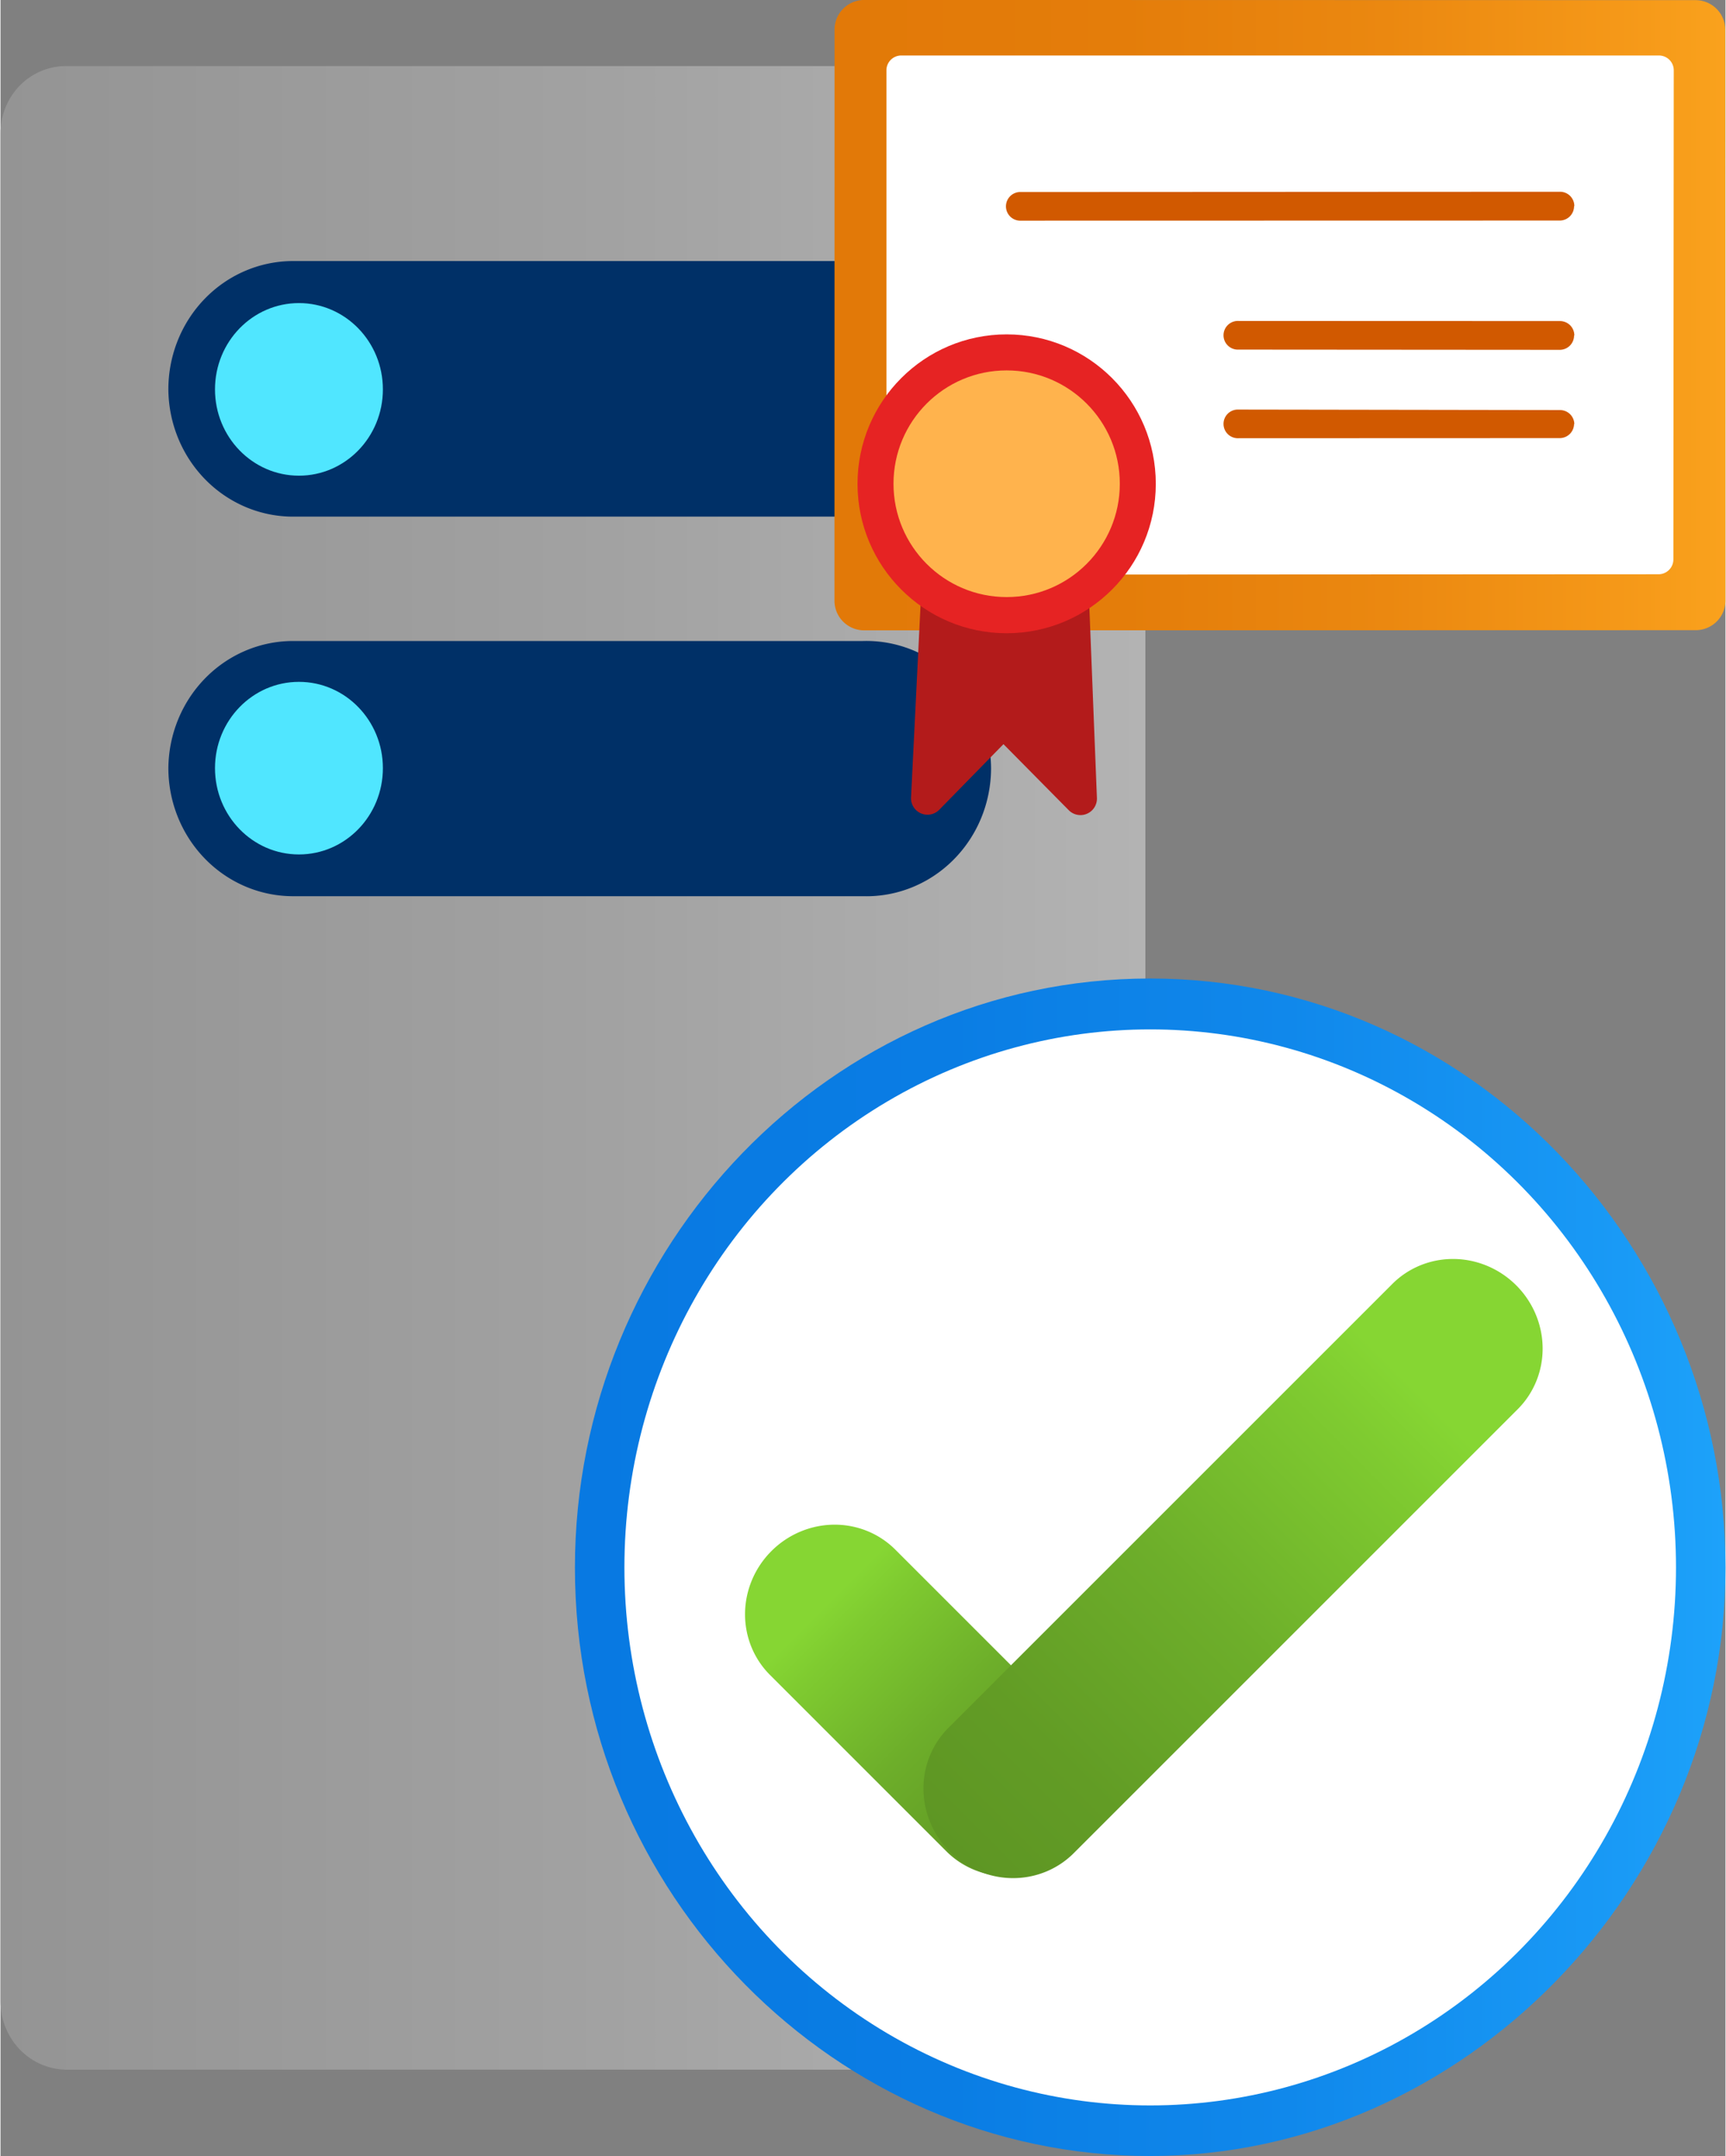 <?xml version="1.0" encoding="UTF-8" standalone="no"?>
<!-- Generated by Microsoft Visio, SVG Export Certification Authority Online Responder.svg Page-1 -->

<svg
   xmlns:dc="http://purl.org/dc/elements/1.1/"
   xmlns:cc="http://creativecommons.org/ns#"
   xmlns:rdf="http://www.w3.org/1999/02/22-rdf-syntax-ns#"
   xmlns:svg="http://www.w3.org/2000/svg"
   xmlns="http://www.w3.org/2000/svg"
   xmlns:xlink="http://www.w3.org/1999/xlink"
   xmlns:sodipodi="http://sodipodi.sourceforge.net/DTD/sodipodi-0.dtd"
   xmlns:inkscape="http://www.inkscape.org/namespaces/inkscape"
   width="0.63in"
   height="0.787in"
   viewBox="0 0 45.352 56.688"
   xml:space="preserve"
   class="st13"
   version="1.1"
   id="svg224"
   sodipodi:docname="Certification Authority Online Responder.svg"
   style="font-size:12px;overflow:visible;color-interpolation-filters:sRGB;fill:none;fill-rule:evenodd;stroke-linecap:square;stroke-miterlimit:3"
   inkscape:version="0.92.5 (2060ec1f9f, 2020-04-08)"><rect x="0" y="0" width="45.352" height="56.688" fill="#808080" stroke="none"/><sodipodi:namedview
   pagecolor="#ffffff"
   bordercolor="#666666"
   borderopacity="1"
   objecttolerance="10"
   gridtolerance="10"
   guidetolerance="10"
   inkscape:pageopacity="0"
   inkscape:pageshadow="2"
   inkscape:window-width="640"
   inkscape:window-height="480"
   id="namedview226"
   showgrid="false"
   inkscape:zoom="1.4167598"
   inkscape:cx="28.929628"
   inkscape:cy="37.930323"
   inkscape:window-x="0"
   inkscape:window-y="0"
   inkscape:window-maximized="0"
   inkscape:current-layer="svg224" />
	<style
   type="text/css"
   id="style2">
	<![CDATA[
		.st1 {fill:url(#grad0-12);stroke:none;stroke-linecap:butt;stroke-width:35.96}
		.st2 {fill:#003067;stroke:none;stroke-linecap:butt;stroke-width:35.96}
		.st3 {fill:#50e6ff;stroke:none;stroke-linecap:butt;stroke-width:35.96}
		.st4 {fill:url(#grad0-32);stroke:none;stroke-linecap:butt;stroke-width:34}
		.st5 {fill:#ffffff;stroke:none;stroke-linecap:butt;stroke-width:34}
		.st6 {fill:#d15900;stroke:none;stroke-linecap:butt;stroke-width:34}
		.st7 {fill:#b31b1b;stroke:none;stroke-linecap:butt;stroke-width:34}
		.st8 {fill:#e62323;stroke:none;stroke-linecap:butt;stroke-width:34}
		.st9 {fill:#ffb34d;stroke:none;stroke-linecap:butt;stroke-width:34}
		.st10 {fill:url(#grad0-59);stroke:none;stroke-linecap:butt;stroke-width:34}
		.st11 {fill:#ffffff;stroke:none;stroke-linecap:round;stroke-linejoin:round;stroke-width:0.75}
		.st12 {fill:url(#grad0-68);stroke:none;stroke-linecap:butt;stroke-width:34}
		.st13 {fill:none;fill-rule:evenodd;font-size:12px;overflow:visible;stroke-linecap:square;stroke-miterlimit:3}
	]]>
	</style>

	<defs
   id="Patterns_And_Gradients">
		<linearGradient
   id="grad0-12"
   x1="-8.5428113e-05"
   y1="54.613"
   x2="39.82"
   y2="54.613"
   gradientTransform="scale(0.756,1.323)"
   gradientUnits="userSpaceOnUse">
			<stop
   offset="0"
   stop-color="#949494"
   stop-opacity="1"
   id="stop4" />
			<stop
   offset="0.53"
   stop-color="#a2a2a2"
   stop-opacity="1"
   id="stop6" />
			<stop
   offset="1"
   stop-color="#b3b3b3"
   stop-opacity="1"
   id="stop8" />
		</linearGradient>
		<linearGradient
   id="grad0-32"
   x1="0"
   y1="128.82"
   x2="19.704"
   y2="128.82"
   gradientTransform="scale(1.189,0.841)"
   gradientUnits="userSpaceOnUse">
			<stop
   offset="0"
   stop-color="#e27908"
   stop-opacity="1"
   id="stop11" />
			<stop
   offset="0.325"
   stop-color="#e47d0a"
   stop-opacity="1"
   id="stop13" />
			<stop
   offset="0.62"
   stop-color="#eb8810"
   stop-opacity="1"
   id="stop15" />
			<stop
   offset="0.91"
   stop-color="#f69a19"
   stop-opacity="1"
   id="stop17" />
			<stop
   offset="1"
   stop-color="#faa21d"
   stop-opacity="1"
   id="stop19" />
		</linearGradient>
		<linearGradient
   id="grad0-59"
   x1="0"
   y1="92.886"
   x2="30.603"
   y2="92.886"
   gradientTransform="scale(0.988,1.012)"
   gradientUnits="userSpaceOnUse">
			<stop
   offset="0"
   stop-color="#0879e2"
   stop-opacity="1"
   id="stop22" />
			<stop
   offset="0.325"
   stop-color="#0a7de4"
   stop-opacity="1"
   id="stop24" />
			<stop
   offset="0.62"
   stop-color="#1088eb"
   stop-opacity="1"
   id="stop26" />
			<stop
   offset="0.91"
   stop-color="#199af6"
   stop-opacity="1"
   id="stop28" />
			<stop
   offset="1"
   stop-color="#1da2fa"
   stop-opacity="1"
   id="stop30" />
		</linearGradient>
		<linearGradient
   id="grad0-68"
   x1="0"
   y1="0"
   x2="1"
   y2="0">
			<stop
   offset="0"
   stop-color="#5e9624"
   stop-opacity="1"
   id="stop33" />
			<stop
   offset="0.18"
   stop-color="#629c25"
   stop-opacity="1"
   id="stop35" />
			<stop
   offset="0.44"
   stop-color="#6dae2a"
   stop-opacity="1"
   id="stop37" />
			<stop
   offset="0.73"
   stop-color="#7fcb30"
   stop-opacity="1"
   id="stop39" />
			<stop
   offset="0.82"
   stop-color="#86d633"
   stop-opacity="1"
   id="stop41" />
		</linearGradient>
	<linearGradient
   inkscape:collect="always"
   xlink:href="#grad0-68"
   id="linearGradient4738"
   x1="-3.3006011e-08"
   y1="185.704"
   x2="7.195"
   y2="185.704"
   gradientTransform="scale(1.544,0.648)"
   gradientUnits="userSpaceOnUse" /><linearGradient
   inkscape:collect="always"
   xlink:href="#grad0-68"
   id="linearGradient4740"
   x1="-2.3972917e-08"
   y1="255.678"
   x2="9.907"
   y2="255.678"
   gradientTransform="scale(2.126,0.47)"
   gradientUnits="userSpaceOnUse" /></defs>
	<g
   id="g222"
   transform="translate(-35.96,-34.226)">
		<title
   id="title45">Page-1</title>
		<g
   id="group7986-1"
   transform="translate(35.96,-34.016)">
			<title
   id="title47">Certification Authority Online Responder</title>
			<g
   id="group7987-2">
				<title
   id="title49">Page-1</title>
				<g
   id="group7988-3">
					<title
   id="title51">Sheet.7988</title>
					<g
   id="group7989-4"
   transform="translate(0,-2.27)">
						<title
   id="title53">Sheet.7989</title>
						<g
   id="group7990-5">
							<title
   id="title55">Sheet.7990</title>
							<g
   id="group7991-6">
								<title
   id="title57">Icon-databases-136.149</title>
								<g
   id="group7992-7">
									<title
   id="title59">path4-5</title>
									<g
   id="group7993-8">
										<title
   id="title61">Sheet.7993</title>
										<g
   id="shape7994-9">
											<title
   id="title63">Sheet.7994</title>
											<path
   d="m 30.1,123.14 a 1.828,1.778 90 0 1 -1.75,1.79 H 1.74 A 1.796,1.747 90 0 1 0,123.14 V 74.03 a 1.765,1.716 90 0 1 1.74,-1.78 h 26.61 a 1.796,1.747 90 0 1 1.75,1.78 z"
   class="st1"
   id="path65"
   inkscape:connector-curvature="0"
   style="fill:url(#grad0-12);stroke:none;stroke-width:35.96;stroke-linecap:butt" />
										</g>
									</g>
								</g>
								<g
   id="group7995-13"
   transform="translate(4.413,-30.854)">
									<title
   id="title70">path6-7</title>
									<g
   id="group7996-14">
										<title
   id="title72">Sheet.7996</title>
										<g
   id="shape7997-15">
											<title
   id="title74">Sheet.7997</title>
											<path
   d="m 0,121.57 a 3.372,3.279 90 0 1 3.25,-3.35 h 15.01 a 3.372,3.279 90 0 1 3.37,3.35 3.372,3.279 90 0 1 -3.37,3.36 H 3.25 A 3.372,3.279 90 0 1 0,121.57 Z m 0,-9.96 a 3.372,3.279 90 0 1 3.25,-3.38 h 15.01 a 3.372,3.279 90 0 1 3.37,3.38 3.372,3.279 90 0 1 -3.37,3.34 H 3.25 A 3.372,3.279 90 0 1 0,111.61 Z"
   class="st2"
   id="path76"
   inkscape:connector-curvature="0"
   style="fill:#003067;stroke:none;stroke-width:35.96;stroke-linecap:butt" />
										</g>
									</g>
								</g>
								<g
   id="group7998-17"
   transform="translate(5.639,-41.914)">
									<title
   id="title81">circle8-5</title>
									<g
   id="group7999-18">
										<title
   id="title83">Sheet.7999</title>
										<g
   id="shape8000-19">
											<title
   id="title85">Sheet.8000</title>
											<ellipse
   cx="2.207"
   cy="122.664"
   rx="2.207"
   ry="2.269"
   class="st3"
   id="ellipse87"
   style="fill:#50e6ff;stroke:none;stroke-width:35.96;stroke-linecap:butt" />
										</g>
									</g>
								</g>
								<g
   id="group8001-21"
   transform="translate(5.639,-31.955)">
									<title
   id="title92">circle10-2</title>
									<g
   id="group8002-22">
										<title
   id="title94">Sheet.8002</title>
										<g
   id="shape8003-23">
											<title
   id="title96">Sheet.8003</title>
											<ellipse
   cx="2.207"
   cy="122.664"
   rx="2.207"
   ry="2.269"
   class="st3"
   id="ellipse98"
   style="fill:#50e6ff;stroke:none;stroke-width:35.96;stroke-linecap:butt" />
										</g>
									</g>
								</g>
							</g>
						</g>
						<g
   id="group8004-25"
   transform="translate(21.926,-33.022)">
							<title
   id="title105">Management Certificate.1159</title>
							<g
   id="group8005-26">
								<title
   id="title107">g14</title>
								<g
   id="group8006-27"
   transform="translate(0,-4.827)">
									<title
   id="title109">rect2</title>
									<g
   id="group8007-28">
										<title
   id="title111">Sheet.8007</title>
										<g
   id="shape8008-29">
											<title
   id="title113">Sheet.8008</title>
											<path
   d="m 0,124.16 a 0.781,0.78 0 0 0 0.778,0.775 L 22.64,124.93 a 0.781,0.78 0 0 0 0.785,-0.775 L 23.42,109.14 a 0.781,0.78 0 0 0 -0.785,-0.775 L 0.78,108.36 a 0.781,0.78 0 0 0 -0.778,0.775 z"
   class="st4"
   id="path115"
   inkscape:connector-curvature="0"
   style="fill:url(#grad0-32);stroke:none;stroke-width:34;stroke-linecap:butt" />
										</g>
									</g>
								</g>
								<g
   id="group8009-33"
   transform="translate(1.366,-6.287)">
									<title
   id="title120">rect4</title>
									<g
   id="group8010-34">
										<title
   id="title122">Sheet.8010</title>
										<g
   id="shape8011-35">
											<title
   id="title124">Sheet.8011</title>
											<path
   d="m 0,124.54 a 0.39,0.39 0 0 0 0.39,0.39 L 20.3,124.92 a 0.39,0.39 0 0 0 0.39,-0.39 L 20.7,111.67 a 0.39,0.39 0 0 0 -0.39,-0.39 L 0.39,111.28 a 0.39,0.39 0 0 0 -0.39,0.39 z"
   class="st5"
   id="path126"
   inkscape:connector-curvature="0"
   style="fill:#ffffff;stroke:none;stroke-width:34;stroke-linecap:butt" />
										</g>
									</g>
								</g>
								<g
   id="group8012-37"
   transform="translate(4.505,-9.874)">
									<title
   id="title131">path6</title>
									<g
   id="group8013-38">
										<title
   id="title133">Sheet.8013</title>
										<g
   id="shape8014-39">
											<title
   id="title135">Sheet.8014</title>
											<path
   d="m 14.94,124.55 a 0.377,0.377 0 0 1 -0.377,0.377 L 6.12,124.93 a 0.377,0.377 0 1 1 0,-0.753 l 8.45,0.013 a 0.376,0.376 0 0 1 0.377,0.376 z m 0,-2.32 a 0.376,0.376 0 0 1 -0.377,0.376 L 6.12,122.6 a 0.377,0.377 0 1 1 0,-0.753 l 8.45,0.003 a 0.377,0.377 0 0 1 0.377,0.377 z m 0,-3.4 a 0.377,0.377 0 0 1 -0.377,0.377 L 0.4,119.21 a 0.377,0.377 0 1 1 0,-0.753 l 14.17,-0.007 a 0.376,0.376 0 0 1 0.377,0.376 z"
   class="st6"
   id="path137"
   inkscape:connector-curvature="0"
   style="fill:#d15900;stroke:none;stroke-width:34;stroke-linecap:butt" />
										</g>
									</g>
								</g>
								<g
   id="group8015-41"
   transform="translate(2.013)">
									<title
   id="title142">path8</title>
									<g
   id="group8016-42">
										<title
   id="title144">Sheet.8016</title>
										<g
   id="shape8017-43">
											<title
   id="title146">Sheet.8017</title>
											<path
   d="m 4.67,119.04 a 3.286,3.282 0 0 1 -4.4,0 L 0,124.5 a 0.433,0.433 0 0 0 0.742,0.325 L 2.43,123.1 l 1.71,1.73 a 0.433,0.433 0 0 0 0.747,-0.316 z"
   class="st7"
   id="path148"
   inkscape:connector-curvature="0"
   style="fill:#b31b1b;stroke:none;stroke-width:34;stroke-linecap:butt" />
										</g>
									</g>
								</g>
								<g
   id="group8018-45"
   transform="translate(0.606,-4.749)">
									<title
   id="title153">ellipse10</title>
									<g
   id="group8019-46">
										<title
   id="title155">Sheet.8019</title>
										<g
   id="shape8020-47">
											<title
   id="title157">Sheet.8020</title>
											<ellipse
   cx="3.921"
   cy="121.004"
   rx="3.921"
   ry="3.929"
   class="st8"
   id="ellipse159"
   style="fill:#e62323;stroke:none;stroke-width:34;stroke-linecap:butt" />
										</g>
									</g>
								</g>
								<g
   id="group8021-49"
   transform="translate(1.552,-5.699)">
									<title
   id="title164">ellipse12</title>
									<g
   id="group8022-50">
										<title
   id="title166">Sheet.8022</title>
										<g
   id="shape8023-51">
											<title
   id="title168">Sheet.8023</title>
											<ellipse
   cx="2.975"
   cy="121.952"
   rx="2.975"
   ry="2.98"
   class="st9"
   id="ellipse170"
   style="fill:#ffb34d;stroke:none;stroke-width:34;stroke-linecap:butt" />
										</g>
									</g>
								</g>
							</g>
						</g>
					</g>
					<g
   id="group8024-53"
   transform="translate(15.102)">
						<title
   id="title178">Sheet.8024</title>
						<g
   id="group8025-54">
							<title
   id="title180">g8</title>
							<g
   id="group8026-55">
								<title
   id="title182">path6</title>
								<g
   id="shape8027-56">
									<title
   id="title184">Sheet.8027</title>
									<path
   d="M 15.12,93.97 C 6.71,93.97 0,101.04 0,109.46 c 0,8.6 6.89,15.47 15.12,15.47 8.23,0 15.13,-7.05 15.13,-15.47 0,-8.42 -6.72,-15.49 -15.13,-15.49 z m 0,2.05 c 7.27,0 13.13,6 13.13,13.44 0,7.42 -5.93,13.43 -13.13,13.43 C 7.93,122.89 2,116.82 2,109.46 2,102.09 7.87,96.02 15.12,96.02 Z"
   class="st10"
   id="path186"
   inkscape:connector-curvature="0"
   style="fill:url(#grad0-59);stroke:none;stroke-width:34;stroke-linecap:butt" />
								</g>
							</g>
						</g>
						<g
   id="group8028-60"
   transform="translate(1.301,-1.332)">
							<title
   id="title191">Sheet.8028</title>
							<g
   id="shape8029-61">
								<title
   id="title193">Sheet.8029</title>
								<ellipse
   cx="13.824"
   cy="110.786"
   rx="13.824"
   ry="14.146"
   class="st11"
   id="ellipse195"
   style="fill:#ffffff;stroke:none;stroke-width:0.75;stroke-linecap:round;stroke-linejoin:round" />
							</g>
						</g>
						<g
   id="group8030-63"
   transform="rotate(-45,-1.916,107.866)">
							<title
   id="title199">Sheet.8030</title>
							<g
   id="group8031-64"
   transform="rotate(-90,2.238,122.565)">
								<title
   id="title201">Rounded process.1213</title>
								<g
   id="shape8032-65">
									<title
   id="title203">Sheet.8032</title>
									<path
   d="m 0,122.6 a 2.276,2.33 -180 0 0 2.28,2.33 h 6.55 a 2.276,2.33 -180 0 0 2.28,-2.33 v 0 A 2.276,2.33 -180 0 0 8.83,120.27 H 2.28 A 2.276,2.33 -180 0 0 0,122.6 Z"
   class="st12"
   id="path205"
   inkscape:connector-curvature="0"
   style="fill:url(#linearGradient4738);stroke:none;stroke-width:34;stroke-linecap:butt" />
								</g>
							</g>
							<g
   id="group8033-69"
   transform="translate(0,-1.20821e-4)">
								<title
   id="title209">Rounded process</title>
								<g
   id="shape8034-70">
									<title
   id="title211">Sheet.8034</title>
									<path
   d="m 0,122.6 a 2.276,2.33 -180 0 0 2.28,2.33 h 16.5 a 2.276,2.33 -180 0 0 2.28,-2.33 v 0 a 2.276,2.33 -180 0 0 -2.28,-2.33 H 2.28 A 2.276,2.33 -180 0 0 0,122.6 Z"
   class="st12"
   id="path213"
   inkscape:connector-curvature="0"
   style="fill:url(#linearGradient4740);stroke:none;stroke-width:34;stroke-linecap:butt" />
								</g>
							</g>
						</g>
					</g>
				</g>
			</g>
		</g>
	</g>
</svg>